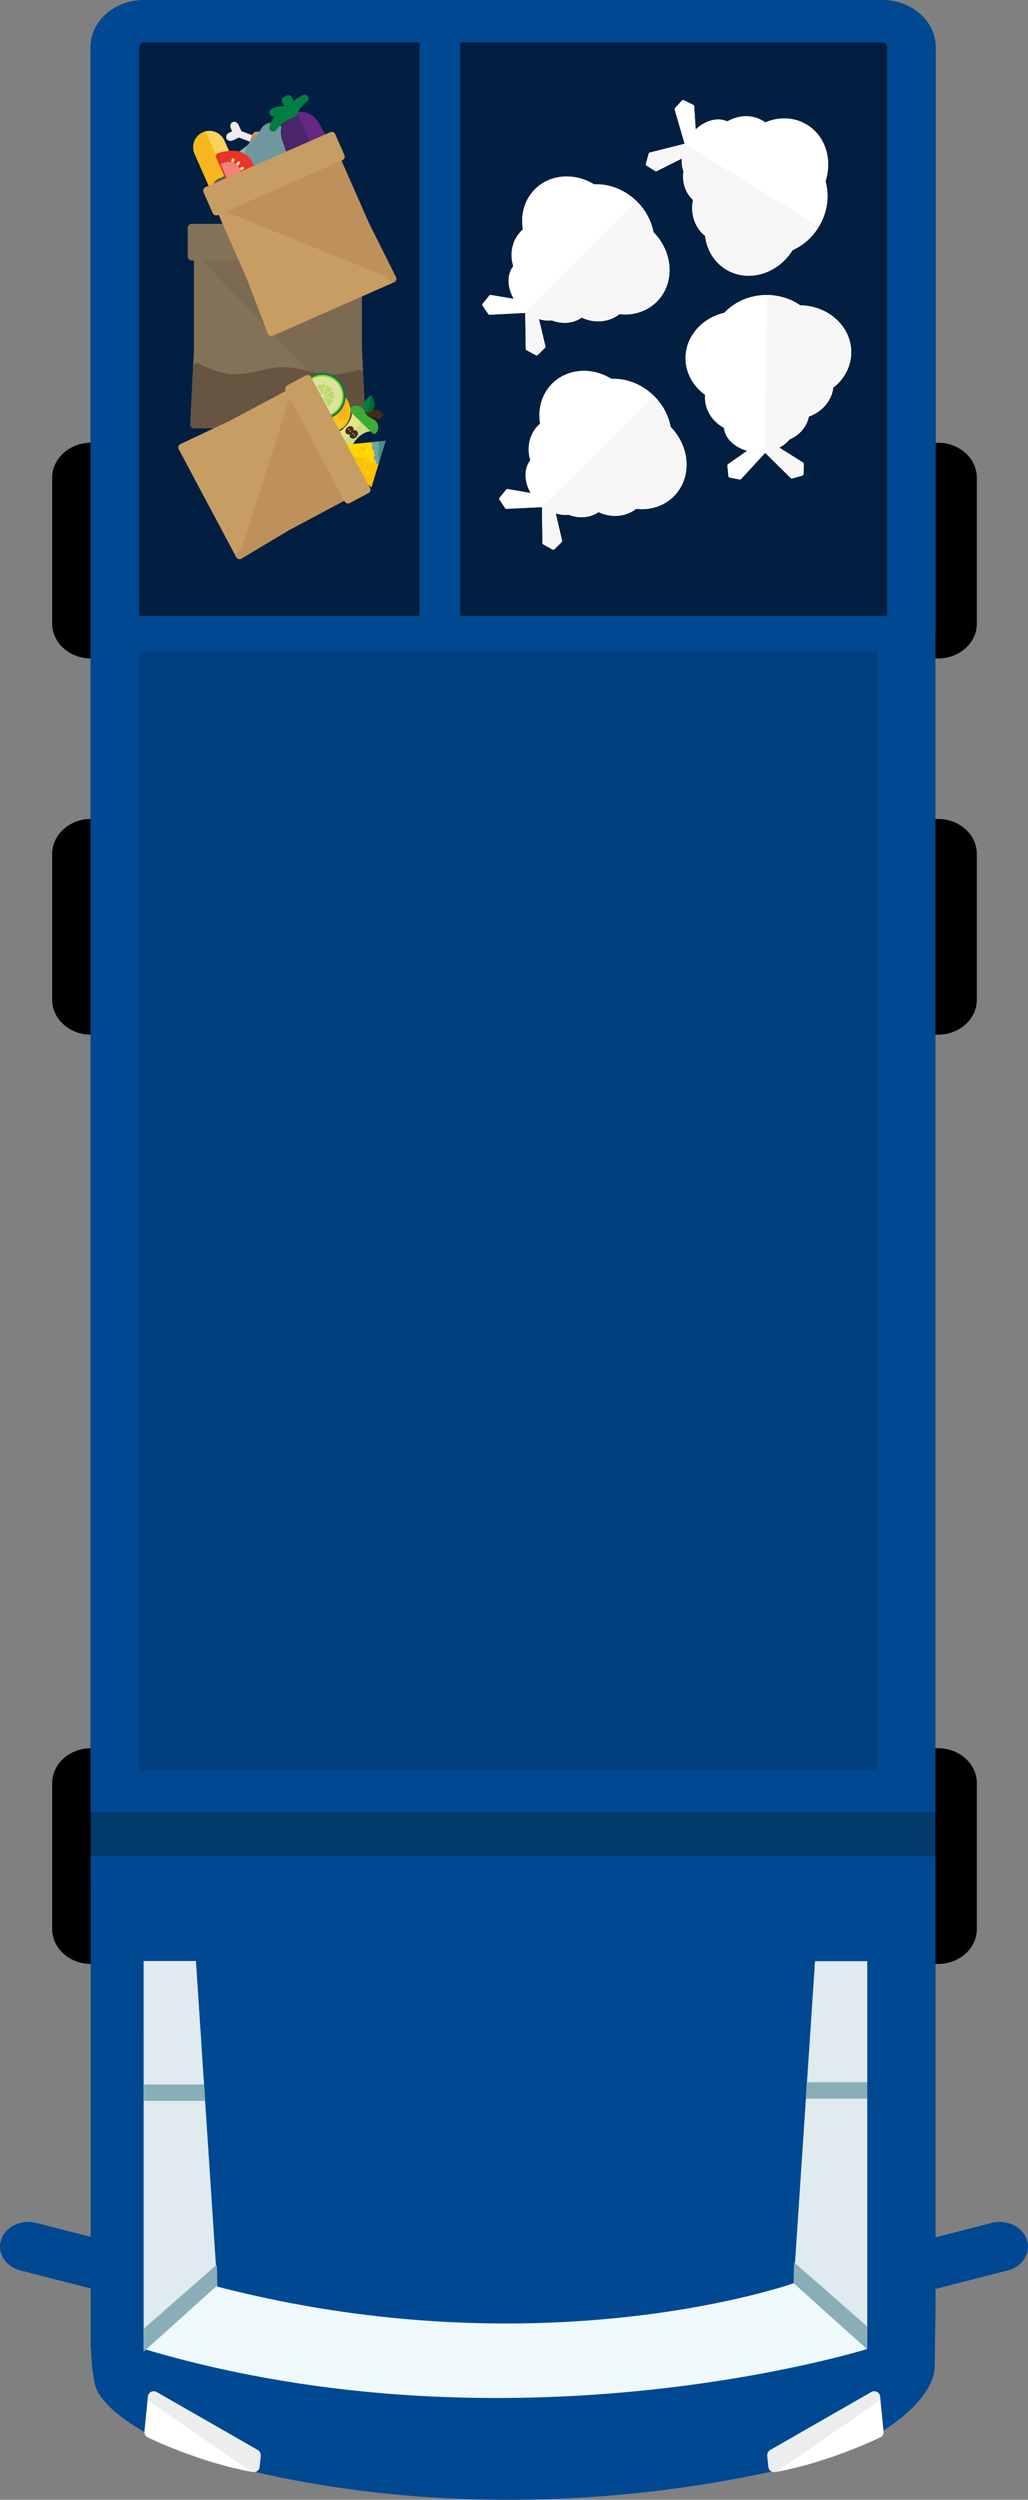 <?xml version="1.0" encoding="utf-8"?>
<!-- Generator: Adobe Illustrator 15.0.2, SVG Export Plug-In . SVG Version: 6.00 Build 0)  -->
<!DOCTYPE svg PUBLIC "-//W3C//DTD SVG 1.1//EN" "http://www.w3.org/Graphics/SVG/1.1/DTD/svg11.dtd">
<svg version="1.1" id="Lager_1" xmlns="http://www.w3.org/2000/svg" xmlns:xlink="http://www.w3.org/1999/xlink" x="0px" y="0px"
	 width="185.213px" height="450.109px" viewBox="0 0 185.213 450.109" enable-background="new 0 0 185.213 450.109"
	 xml:space="preserve">
<rect x="0" y="0" width="185.213" height="450.109" fill="#808080" stroke="none"/>
<g>
	<g>
		<path fill="#004892" d="M26.794,414.74c2.699,0.69,5.528-0.664,6.32-3.026l0,0c0.788-2.364-0.759-4.843-3.457-5.535l-23.134-5.932
			c-2.698-0.691-5.526,0.663-6.317,3.027l0,0c-0.791,2.363,0.758,4.841,3.457,5.533L26.794,414.74z"/>
		<path d="M163.897,353.622h5.104c3.854,0,6.991-2.814,6.991-6.275v-26.293c0-3.461-3.137-6.276-6.991-6.276h-5.104
			c-3.854,0-6.99,2.815-6.99,6.276v26.293C156.907,350.806,160.043,353.622,163.897,353.622z"/>
		<path d="M16.393,353.622h5.104c3.855,0,6.992-2.814,6.992-6.275v-26.293c0-3.461-3.137-6.276-6.992-6.276h-5.104
			c-3.854,0-6.991,2.815-6.991,6.276v26.293C9.402,350.806,12.539,353.622,16.393,353.622z"/>
		<g>
			<path d="M163.897,186.304h5.104c3.854,0,6.991-2.815,6.991-6.276v-26.293c0-3.461-3.137-6.277-6.991-6.277h-5.104
				c-3.854,0-6.99,2.816-6.99,6.277v26.293C156.907,183.488,160.043,186.304,163.897,186.304z"/>
			<path d="M16.393,186.304h5.104c3.855,0,6.992-2.815,6.992-6.276v-26.293c0-3.461-3.137-6.277-6.992-6.277h-5.104
				c-3.854,0-6.991,2.816-6.991,6.277v26.293C9.402,183.488,12.539,186.304,16.393,186.304z"/>
			<path d="M163.897,118.566h5.104c3.854,0,6.991-2.815,6.991-6.276V85.997c0-3.461-3.137-6.276-6.991-6.276h-5.104
				c-3.854,0-6.99,2.815-6.99,6.276v26.293C156.907,115.751,160.043,118.566,163.897,118.566z"/>
			<path d="M16.393,118.566h5.104c3.855,0,6.992-2.815,6.992-6.276V85.997c0-3.461-3.137-6.276-6.992-6.276h-5.104
				c-3.854,0-6.991,2.815-6.991,6.276v26.293C9.402,115.751,12.539,118.566,16.393,118.566z"/>
		</g>
		<g>
			<path fill="#004892" d="M16.319,326.257V9.839c0-2.723,2.528-4.938,5.64-4.938h140.929c3.109,0,5.639,2.217,5.639,4.938v316.418
				H16.319L16.319,326.257z"/>
			<g>
				<path fill="#033B6D" d="M165.776,110.926V7.755c0-2.624-2.439-4.76-5.432-4.76H24.563c-2.995,0-5.433,2.136-5.433,4.76v103.171"
					/>
				<path fill="#021F41" d="M159.843,8.483v102.44h8.735V8.483c0-4.677-4.347-8.483-9.687-8.483H26.001
					c-5.339,0-9.683,3.808-9.683,8.483v102.44h8.735V8.483c0-0.459,0.426-0.833,0.947-0.833h132.892
					C159.417,7.65,159.843,8.024,159.843,8.483z"/>
			</g>
		</g>
		<rect x="16.343" y="322.757" fill="#033B6D" width="152.184" height="16"/>
		<path fill="#004892" d="M158.419,414.74c-2.699,0.69-5.527-0.664-6.32-3.026l0,0c-0.787-2.364,0.758-4.843,3.457-5.535
			l23.133-5.932c2.699-0.691,5.526,0.663,6.318,3.027l0,0c0.79,2.363-0.759,4.841-3.457,5.533L158.419,414.74z"/>
		<path fill="#004892" d="M16.343,424.818"/>
		<path fill="#004892" d="M16.622,426.552c0.14,0.773,0.28,1.545,0.383,2.312c0.871,6.484,17.148,13.129,17.148,13.129
			c61.024,18.261,116.497,0,116.497,0s13.526-5.09,17.125-13.129c0.328-0.735,0.516-1.513,0.621-2.312l0,0l0.158-11v-14.311v-67.043
			H16.343v67.043v14.311v6.829"/>
		<g>
			<path fill="#004892" d="M16.319,326.257V9.839c0-2.723,2.528-4.938,5.64-4.938h140.929c3.109,0,5.639,2.217,5.639,4.938v316.418
				H16.319L16.319,326.257z"/>
			<g>
				<path fill="#021F41" d="M75.597,110.926V7.755c0-2.624-0.939-4.76-2.091-4.76H21.222c-1.153,0-2.092,2.136-2.092,4.76v103.171"
					/>
				<path fill="#021F41" d="M164.265,110.926V7.755c0-2.624-1.354-4.76-3.013-4.76H85.943c-1.662,0-3.014,2.136-3.014,4.76v103.171"
					/>
				<path fill="#004892" d="M159.843,8.483v105.771h8.735V8.483c0-4.677-4.347-8.483-9.687-8.483H26.001
					c-5.339,0-9.683,3.808-9.683,8.483v105.771h8.735V8.483c0-0.459,0.426-0.833,0.947-0.833h132.892
					C159.417,7.65,159.843,8.024,159.843,8.483z"/>
			</g>
		</g>
		<rect x="25.054" y="117.336" opacity="0.52" fill="#033B6D" enable-background="new    " width="133.083" height="201.451"/>
		
			<path fill="#EFF8FB" stroke="#EFF8FB" stroke-width="1.901" stroke-linecap="round" stroke-linejoin="round" stroke-miterlimit="10" d="
			M92.782,437.846"/>
		<path fill="none" stroke="#FFFFFF" stroke-width="4.274" stroke-miterlimit="10" d="M168.554,426.552"/>
		<g>
			
				<path fill="#FFFFFF" stroke="#FFFFFF" stroke-width="2.115" stroke-linecap="round" stroke-linejoin="round" stroke-miterlimit="10" d="
				M139.292,442.068l18.221-10.439l0.625,6.281c0,0-9.107,4.474-18.646,6.155C139.438,443.554,139.292,442.068,139.292,442.068z"/>
			
				<path fill="#ECEDED" stroke="#ECEDED" stroke-width="2.115" stroke-linecap="round" stroke-linejoin="round" stroke-miterlimit="10" d="
				M139.49,444.065c-0.052-0.511-0.198-1.997-0.198-1.997l18.221-10.439L139.49,444.065z"/>
		</g>
		<g>
			
				<path fill="#FFFFFF" stroke="#FFFFFF" stroke-width="2.115" stroke-linecap="round" stroke-linejoin="round" stroke-miterlimit="10" d="
				M45.918,442.068l-18.221-10.439l-0.625,6.281c0,0,9.108,4.474,18.647,6.155C45.77,443.554,45.918,442.068,45.918,442.068z"/>
			
				<path fill="#ECEDED" stroke="#ECEDED" stroke-width="2.115" stroke-linecap="round" stroke-linejoin="round" stroke-miterlimit="10" d="
				M45.72,444.065c0.05-0.511,0.198-1.997,0.198-1.997l-18.221-10.439L45.72,444.065z"/>
		</g>
		<path fill="#EFF8FB" d="M39.092,411.707c59.188,15.311,103.911-0.601,103.911-0.601l3.85-57.967h9.396v69.807
			c0,0-63.411,19.872-130.349,0l-0.005-69.847h9.399L39.092,411.707z"/>
		<g>
			<polyline fill="#DFEBEF" points="143.003,411.106 146.853,353.139 156.247,353.139 156.247,422.946 			"/>
			<path fill="#8AAEB7" d="M143.101,407.378l13.108,11.493l0.038,4.155l-13.244-11.921
				C143.003,411.106,142.991,408.541,143.101,407.378z"/>
			<polygon fill="#8AAEB7" points="145.347,374.923 156.247,374.923 156.247,377.873 145.21,377.873 			"/>
		</g>
		<g>
			<polyline fill="#DFEBEF" points="39.142,411.507 35.292,353.099 25.898,353.099 25.898,423.346 			"/>
			<path fill="#8AAEB7" d="M39.044,407.778l-13.108,11.494l-0.038,4.155l13.244-11.921
				C39.142,411.507,39.154,408.941,39.044,407.778z"/>
			<polygon fill="#8AAEB7" points="36.798,375.323 25.898,375.323 25.898,378.273 36.935,378.273 			"/>
		</g>
	</g>
	<g>
		
			<path fill="#FFFFFF" stroke="#FFFFFF" stroke-width="0.569" stroke-linecap="round" stroke-linejoin="round" stroke-miterlimit="10" d="
			M127.339,70.962c-0.021,0.2-0.033,0.404-0.033,0.61c0,2.26,1.363,4.229,3.389,5.282c0.152,2.031,2.07,3.707,4.619,4.181
			l-3.975,2.771l0.18,1.895l1.789,0.359l4.547-4.938l4.806,4.75l1.829-0.52l0.029-1.824l-4.709-2.963
			c0.928-0.4,1.701-0.977,2.24-1.667c1.805-0.74,3.126-2.271,3.42-4.102c2.391-0.794,4.145-2.771,4.391-5.145
			c1.967-1.496,3.218-3.733,3.218-6.235c0-4.488-4.022-8.13-8.993-8.152c-1.646-1.164-3.717-1.858-5.969-1.858
			c-3.006,0-5.692,1.235-7.469,3.174c-3.935,0.884-6.85,4.09-6.85,7.912C123.798,67.129,125.187,69.471,127.339,70.962z"/>
		
			<path fill="#FFFFFF" stroke="#FFFFFF" stroke-width="0.569" stroke-linecap="round" stroke-linejoin="round" stroke-miterlimit="10" d="
			M127.339,70.962c-0.021,0.2-0.033,0.404-0.033,0.61c0,2.26,1.363,4.229,3.389,5.282c0.152,2.031,2.07,3.707,4.619,4.181
			l-3.975,2.771l0.18,1.895l1.789,0.359l4.547-4.938l4.806,4.75l1.829-0.52l0.029-1.824l-4.709-2.963
			c0.928-0.4,1.701-0.977,2.24-1.667c1.805-0.74,3.126-2.271,3.42-4.102c2.391-0.794,4.145-2.771,4.391-5.145
			c1.967-1.496,3.218-3.733,3.218-6.235c0-4.488-4.022-8.13-8.993-8.152c-1.646-1.164-3.717-1.858-5.969-1.858
			c-3.006,0-5.692,1.235-7.469,3.174c-3.935,0.884-6.85,4.09-6.85,7.912C123.798,67.129,125.187,69.471,127.339,70.962z"/>
		
			<path fill="#F6F6F6" stroke="#F6F6F6" stroke-width="0.152" stroke-linecap="round" stroke-linejoin="round" stroke-miterlimit="10" d="
			M137.854,81.121l4.806,4.75l1.83-0.52l0.028-1.824l-4.709-2.963c0.928-0.4,1.701-0.977,2.24-1.667
			c1.805-0.74,3.126-2.271,3.42-4.102c2.391-0.794,4.146-2.771,4.391-5.145c1.967-1.496,3.218-3.733,3.218-6.235
			c0-4.488-4.022-8.13-8.993-8.152c-1.646-1.164-3.717-1.858-5.969-1.858"/>
	</g>
	<g>
		
			<path fill="#FFFFFF" stroke="#FFFFFF" stroke-width="0.569" stroke-linecap="round" stroke-linejoin="round" stroke-miterlimit="10" d="
			M94.522,41.427c-0.155,0.127-0.308,0.264-0.451,0.41c-1.583,1.612-1.988,3.975-1.28,6.144c-1.313,1.558-1.119,4.097,0.369,6.221
			l-4.777-0.807l-1.199,1.478l1.024,1.51l6.705-0.34l0.104,6.756l1.67,0.91l1.299-1.28L96.7,57.014
			c0.941,0.363,1.896,0.494,2.767,0.38c1.806,0.733,3.82,0.568,5.312-0.531c2.263,1.106,4.898,0.924,6.738-0.598
			c2.451,0.309,4.91-0.413,6.662-2.197c3.145-3.205,2.822-8.62-0.709-12.119c-0.359-1.983-1.351-3.929-2.957-5.507
			c-2.146-2.105-4.93-3.104-7.556-2.966c-3.427-2.124-7.753-1.877-10.431,0.852C94.681,36.208,94.03,38.853,94.522,41.427z"/>
		
			<path fill="#FFFFFF" stroke="#FFFFFF" stroke-width="0.569" stroke-linecap="round" stroke-linejoin="round" stroke-miterlimit="10" d="
			M94.522,41.427c-0.155,0.127-0.308,0.264-0.451,0.41c-1.583,1.612-1.988,3.975-1.28,6.144c-1.313,1.558-1.119,4.097,0.369,6.221
			l-4.777-0.807l-1.199,1.478l1.024,1.51l6.705-0.34l0.104,6.756l1.67,0.91l1.299-1.28L96.7,57.014
			c0.941,0.363,1.896,0.494,2.767,0.38c1.806,0.733,3.82,0.568,5.312-0.531c2.263,1.106,4.898,0.924,6.738-0.598
			c2.451,0.309,4.91-0.413,6.662-2.197c3.145-3.205,2.822-8.62-0.709-12.119c-0.359-1.983-1.351-3.929-2.957-5.507
			c-2.146-2.105-4.93-3.104-7.556-2.966c-3.427-2.124-7.753-1.877-10.431,0.852C94.681,36.208,94.03,38.853,94.522,41.427z"/>
		
			<path fill="#F6F6F6" stroke="#F6F6F6" stroke-width="0.152" stroke-linecap="round" stroke-linejoin="round" stroke-miterlimit="10" d="
			M94.913,56.041l0.104,6.756l1.67,0.91l1.299-1.28L96.7,57.013c0.941,0.363,1.896,0.494,2.767,0.38
			c1.806,0.733,3.82,0.568,5.312-0.531c2.263,1.106,4.898,0.924,6.738-0.598c2.451,0.309,4.91-0.413,6.662-2.197
			c3.145-3.205,2.822-8.62-0.709-12.119c-0.359-1.983-1.351-3.929-2.957-5.507"/>
	</g>
	<g>
		
			<path fill="#FFFFFF" stroke="#FFFFFF" stroke-width="0.569" stroke-linecap="round" stroke-linejoin="round" stroke-miterlimit="10" d="
			M137.84,22.364c-0.159-0.123-0.327-0.239-0.504-0.346c-1.933-1.17-4.323-1.023-6.272,0.164c-1.816-0.921-4.244-0.148-5.969,1.788
			l-0.312-4.835l-1.715-0.828l-1.232,1.344l1.87,6.447l-6.554,1.65l-0.502,1.834l1.545,0.971l4.975-2.493
			c-0.139,1-0.047,1.96,0.266,2.778c-0.301,1.928,0.322,3.851,1.736,5.049c-0.559,2.457,0.225,4.98,2.129,6.422
			c0.262,2.456,1.528,4.684,3.668,5.979c3.842,2.324,9.038,0.77,11.633-3.472c1.849-0.805,3.515-2.217,4.68-4.145
			c1.558-2.57,1.892-5.51,1.152-8.032c1.281-3.822,0.047-7.978-3.223-9.956C142.954,21.319,140.231,21.294,137.84,22.364z"/>
		
			<path fill="#FFFFFF" stroke="#FFFFFF" stroke-width="0.569" stroke-linecap="round" stroke-linejoin="round" stroke-miterlimit="10" d="
			M137.84,22.364c-0.159-0.123-0.327-0.239-0.504-0.346c-1.933-1.17-4.323-1.023-6.272,0.164c-1.816-0.921-4.244-0.148-5.969,1.788
			l-0.312-4.835l-1.715-0.828l-1.232,1.344l1.87,6.447l-6.554,1.65l-0.502,1.834l1.545,0.971l4.975-2.493
			c-0.139,1-0.047,1.96,0.266,2.778c-0.301,1.928,0.322,3.851,1.736,5.049c-0.559,2.457,0.225,4.98,2.129,6.422
			c0.262,2.456,1.528,4.684,3.668,5.979c3.842,2.324,9.038,0.77,11.633-3.472c1.849-0.805,3.515-2.217,4.68-4.145
			c1.558-2.57,1.892-5.51,1.152-8.032c1.281-3.822,0.047-7.978-3.223-9.956C142.954,21.319,140.231,21.294,137.84,22.364z"/>
		
			<path fill="#F6F6F6" stroke="#F6F6F6" stroke-width="0.152" stroke-linecap="round" stroke-linejoin="round" stroke-miterlimit="10" d="
			M123.705,26.099l-6.554,1.65l-0.502,1.834l1.545,0.971l4.975-2.493c-0.139,1-0.047,1.96,0.266,2.778
			c-0.301,1.928,0.322,3.851,1.736,5.049c-0.559,2.457,0.225,4.98,2.129,6.422c0.262,2.456,1.528,4.684,3.668,5.979
			c3.842,2.324,9.038,0.77,11.633-3.472c1.849-0.805,3.515-2.217,4.68-4.145"/>
	</g>
	<g>
		
			<path fill="#FFFFFF" stroke="#FFFFFF" stroke-width="0.569" stroke-linecap="round" stroke-linejoin="round" stroke-miterlimit="10" d="
			M97.619,76.395c-0.156,0.128-0.31,0.264-0.454,0.41c-1.589,1.604-2.007,3.966-1.307,6.138c-1.32,1.551-1.139,4.092,0.342,6.221
			l-4.772-0.827l-1.207,1.474l1.02,1.515l6.705-0.312l0.072,6.756l1.668,0.919l1.305-1.276l-1.264-5.419
			c0.939,0.369,1.896,0.504,2.766,0.393c1.803,0.742,3.818,0.586,5.314-0.509c2.258,1.116,4.896,0.944,6.74-0.567
			c2.449,0.319,4.912-0.392,6.672-2.169c3.158-3.19,2.86-8.608-0.656-12.122c-0.351-1.982-1.334-3.936-2.935-5.52
			c-2.137-2.115-4.914-3.126-7.541-2.998c-3.418-2.14-7.745-1.911-10.435,0.806C97.799,71.18,97.14,73.821,97.619,76.395z"/>
		
			<path fill="#FFFFFF" stroke="#FFFFFF" stroke-width="0.569" stroke-linecap="round" stroke-linejoin="round" stroke-miterlimit="10" d="
			M97.619,76.395c-0.156,0.128-0.31,0.264-0.454,0.41c-1.589,1.604-2.007,3.966-1.307,6.138c-1.32,1.551-1.139,4.092,0.342,6.221
			l-4.772-0.827l-1.207,1.474l1.02,1.515l6.705-0.312l0.072,6.756l1.668,0.919l1.305-1.276l-1.264-5.419
			c0.939,0.369,1.896,0.504,2.766,0.393c1.803,0.742,3.818,0.586,5.314-0.509c2.258,1.116,4.896,0.944,6.74-0.567
			c2.449,0.319,4.912-0.392,6.672-2.169c3.158-3.19,2.86-8.608-0.656-12.122c-0.351-1.982-1.334-3.936-2.935-5.52
			c-2.137-2.115-4.914-3.126-7.541-2.998c-3.418-2.14-7.745-1.911-10.435,0.806C97.799,71.18,97.14,73.821,97.619,76.395z"/>
		
			<path fill="#F6F6F6" stroke="#F6F6F6" stroke-width="0.152" stroke-linecap="round" stroke-linejoin="round" stroke-miterlimit="10" d="
			M97.946,91.012l0.072,6.756l1.666,0.919l1.306-1.276l-1.265-5.419c0.94,0.369,1.896,0.504,2.767,0.392
			c1.803,0.743,3.817,0.587,5.313-0.508c2.258,1.116,4.896,0.944,6.741-0.567c2.449,0.319,4.912-0.392,6.673-2.169
			c3.157-3.19,2.859-8.608-0.656-12.122c-0.352-1.982-1.334-3.936-2.936-5.52"/>
	</g>
</g>
<g id="Påse" opacity="0.65">
	<g>
		<g>
			<g>
				
					<polygon fill="#CA9E64" stroke="#CA9E64" stroke-width="1.35" stroke-linecap="round" stroke-linejoin="round" stroke-miterlimit="10" points="
					65.193,76.444 64.522,62.863 64.525,42.022 50.074,42.022 35.623,42.022 35.625,62.863 34.955,76.444 				"/>
			</g>
			<g>
				
					<polyline fill="#BF925C" stroke="#BF925C" stroke-width="1.35" stroke-linecap="round" stroke-linejoin="round" stroke-miterlimit="10" points="
					65.193,76.444 64.522,62.863 64.525,46.205 50.074,46.205 35.623,46.205 				"/>
			</g>
			<g>
				
					<rect x="34.52" y="40.986" fill="#CA9E64" stroke="#CA9E64" stroke-width="1.37" stroke-linecap="round" stroke-linejoin="round" stroke-miterlimit="10" width="31.108" height="5.219"/>
			</g>
		</g>
		<g>
			
				<polyline fill="#BF925C" stroke="#BF925C" stroke-width="1.35" stroke-linecap="round" stroke-linejoin="round" stroke-miterlimit="10" points="
				65.193,76.444 64.522,62.863 64.525,46.205 50.074,46.205 35.623,46.205 			"/>
		</g>
		<g>
			
				<rect x="34.52" y="40.986" fill="#CA9E64" stroke="#CA9E64" stroke-width="1.37" stroke-linecap="round" stroke-linejoin="round" stroke-miterlimit="10" width="31.108" height="5.219"/>
		</g>
		<g>
			
				<path fill="#9C7040" stroke="#9C7040" stroke-width="1.35" stroke-linecap="round" stroke-linejoin="round" stroke-miterlimit="10" d="
				M64.739,67.255c0,0-3.061,0.966-5.821,0.901c-2.001-0.046-4.786-1.362-7.931-1.362c-3.173,0-4.967,1.266-8.878,1.266
				c-3.037,0-6.642-2.001-6.642-2.001l-0.513,10.385h30.238l-0.406-8.222L64.739,67.255z"/>
		</g>
		<g opacity="0.79">
			
				<path fill="#936A3D" stroke="#936A3D" stroke-width="1.35" stroke-linecap="round" stroke-linejoin="round" stroke-miterlimit="10" d="
				M65.193,76.444l-0.406-8.222l-0.047-0.967c0,0-3.061,0.966-5.821,0.901c-0.659-0.015-1.402-0.168-2.215-0.366L65.193,76.444z"/>
		</g>
	</g>
</g>
<g>
	<g>
		<g>
			<path fill="#EEEDED" d="M45.489,25.679l-0.81-0.302l-1.5-0.561l-0.131-0.045l-1.133,0.521c-0.438,0.201-0.935,0.054-1.11-0.329
				l0,0c-0.176-0.383,0.036-0.856,0.473-1.058l0.32-0.147l0.231-0.106l-0.105-0.232l-0.145-0.321
				c-0.198-0.438-0.048-0.934,0.335-1.108l0,0c0.384-0.173,0.856,0.041,1.054,0.479l0.515,1.136l0.129,0.051l1.5,0.561l0.81,0.302
				L45.489,25.679z"/>
		</g>
		<g>
			
				<path fill="none" stroke="#CBCACA" stroke-width="1.973" stroke-linecap="round" stroke-linejoin="round" stroke-miterlimit="10" d="
				M41.913,21.993"/>
		</g>
		<g>
			
				<path fill="#CA9E67" stroke="#CA9E67" stroke-width="1.973" stroke-linecap="round" stroke-linejoin="round" stroke-miterlimit="10" d="
				M53.395,29.061c0.234,0.087,0.439,0.214,0.615,0.371c0.275-0.236,0.487-0.529,0.615-0.873l0.085-0.226
				c0.509-1.364-0.504-3.002-2.262-3.659c-0.88-0.328-1.779-0.349-2.522-0.117c0,0-1.996,0.711-3.591,0.116L45.9,25.836
				c1.595,0.596,2.637,2.44,2.637,2.44c0.409,0.662,1.102,1.235,1.981,1.564c0.156,0.059,0.314,0.106,0.471,0.146
				C51.436,29.126,52.464,28.714,53.395,29.061z"/>
		</g>
		<g>
			
				<path fill="#BD8855" stroke="#BD8855" stroke-width="1.973" stroke-linecap="round" stroke-linejoin="round" stroke-miterlimit="10" d="
				M53.395,29.061c0.234,0.087,0.439,0.214,0.615,0.371c0.275-0.236,0.487-0.529,0.615-0.873l-8.507-3.305L45.9,25.836
				c1.595,0.596,2.637,2.44,2.637,2.44c0.409,0.662,1.102,1.236,1.981,1.564c0.156,0.058,0.314,0.106,0.471,0.146
				C51.436,29.126,52.464,28.714,53.395,29.061z"/>
		</g>
	</g>
	<g>
		
			<path fill="#90AFB0" stroke="#90AFB0" stroke-width="4.625" stroke-linecap="round" stroke-linejoin="round" stroke-miterlimit="10" d="
			M43.053,29.98c0,0,3.161,2.714,6.596,1.078c1.869-3.314-0.621-6.655-0.621-6.655C46.89,28.102,43.053,29.98,43.053,29.98z"/>
	</g>
	<g>
		
			<path fill="#6F989E" stroke="#6F989E" stroke-width="4.625" stroke-linecap="round" stroke-linejoin="round" stroke-miterlimit="10" d="
			M46.503,27.516c0.894-0.83,1.805-1.868,2.524-3.113c0,0,2.436,3.267,0.681,6.545L46.503,27.516z"/>
	</g>
	<g>
		
			<path fill="#FBD15B" stroke="#FBD15B" stroke-width="0.979" stroke-linecap="round" stroke-linejoin="round" stroke-miterlimit="10" d="
			M51.515,51.652c0.546,1.239-0.016,2.686-1.254,3.232l0,0c-1.239,0.546-2.686-0.016-3.232-1.254L35.507,27.496
			c-0.546-1.239,0.016-2.686,1.254-3.231l0,0c1.239-0.546,2.686,0.015,3.232,1.254L51.515,51.652z"/>
		<path fill="#F9B71F" stroke="#F9B71F" stroke-width="0.979" stroke-miterlimit="10" d="M36.761,24.264L36.761,24.264
			c-1.239,0.546-1.8,1.993-1.254,3.231l11.521,26.133c0.546,1.239,1.993,1.8,3.232,1.254l0,0L36.761,24.264z"/>
	</g>
	<g>
		
			<path fill="#662682" stroke="#662682" stroke-width="1.53" stroke-linecap="round" stroke-linejoin="round" stroke-miterlimit="10" d="
			M61.616,31.15c0.792,1.798-0.248,3.998-2.045,4.79l0,0c-1.798,0.792-4.123,0.077-4.916-1.721l-2.853-8.606
			c-0.792-1.798-0.541-3.65,1.257-4.442l0,0c1.798-0.792,3.334,0.271,4.127,2.068L61.616,31.15z"/>
		
			<path fill="#492569" stroke="#492569" stroke-width="1.53" stroke-linecap="round" stroke-linejoin="round" stroke-miterlimit="10" d="
			M53.06,21.171L53.06,21.171c-1.798,0.792-2.05,2.645-1.257,4.442l2.853,8.606c0.792,1.798,3.118,2.514,4.916,1.721l0,0
			L53.06,21.171z"/>
		<g>
			
				<path fill="#017E41" stroke="#017E41" stroke-width="1.408" stroke-linecap="round" stroke-linejoin="round" stroke-miterlimit="10" d="
				M54.872,17.75c-1.609,0.765-2.174,1.687-2.174,1.687l-0.743-1.59l-0.237,0.111l-0.238,0.111l0.902,1.933
				c0,0-1.524-0.511-3.145,0.23c1.587,0.007,2.033,0.295,2.033,0.295s-1.737,0.87-2.073,2.48c0,0,1.312-1.844,3.689-2.615
				C52.886,20.391,53.214,18.969,54.872,17.75z"/>
		</g>
	</g>
	<g>
		<g>
			<g>
				
					<ellipse transform="matrix(-0.404 -0.915 0.915 -0.404 47.391 88.526)" fill="#452B1A" stroke="#452B1A" stroke-miterlimit="10" cx="52.539" cy="28.822" rx="0.29" ry="0.127"/>
			</g>
		</g>
		<g>
			<g>
				
					<ellipse transform="matrix(-0.404 -0.915 0.915 -0.404 48.933 88.781)" fill="#452B1A" stroke="#452B1A" stroke-miterlimit="10" cx="53.404" cy="28.441" rx="0.29" ry="0.127"/>
			</g>
		</g>
	</g>
	<g>
		<g>
			
				<path fill="#42AB39" stroke="#42AB39" stroke-width="0.852" stroke-linecap="round" stroke-linejoin="round" stroke-miterlimit="10" d="
				M56.301,30.023c0.204,0.461,0.108,1.397-0.417,1.629c0,0-0.25,0.106-0.7,0.162c-0.386,0.047-0.705,0.191-0.72,0.198l-0.024,0.011
				c-0.015,0.006-0.336,0.145-0.632,0.398c-0.344,0.294-0.591,0.407-0.591,0.407c-0.525,0.231-1.28-0.33-1.483-0.791L56.301,30.023z
				"/>
		</g>
	</g>
	<g>
		
			<path fill="none" stroke="#595958" stroke-width="4.625" stroke-linecap="round" stroke-linejoin="round" stroke-miterlimit="10" d="
			M42.036,39.024c0,0,3.173-1.317,5.044-4.197"/>
	</g>
	<g>
		
			<path fill="none" stroke="#595958" stroke-width="4.625" stroke-linecap="round" stroke-linejoin="round" stroke-miterlimit="10" d="
			M40.961,36.705c0,0,2.591-0.984,4.282-3.179"/>
	</g>
	<g>
		
			<path fill="none" stroke="#595958" stroke-width="4.625" stroke-linecap="round" stroke-linejoin="round" stroke-miterlimit="10" d="
			M40.405,34.248c0,0,1.934-0.648,3.242-2.212"/>
	</g>
	<g>
		
			<circle fill="#FFFFFF" stroke="#FFFFFF" stroke-width="4.625" stroke-linecap="round" stroke-linejoin="round" stroke-miterlimit="10" cx="46.9" cy="41.062" r="0.742"/>
	</g>
	<g>
		<circle fill="#020304" cx="46.9" cy="41.062" r="0.33"/>
	</g>
	<g>
		<path fill="#FCC10D" stroke="#FCC10D" stroke-linecap="round" stroke-linejoin="round" stroke-miterlimit="10" d="M57.909,33.205"
			/>
	</g>
	<g>
		<circle fill="#655044" cx="54.066" cy="31.023" r="0.101"/>
	</g>
	<g>
		<circle fill="#655044" cx="53.926" cy="31.523" r="0.101"/>
	</g>
	<g>
		<circle fill="#655044" cx="53.713" cy="31.966" r="0.101"/>
	</g>
	<g>
		<circle fill="#655044" cx="54.043" cy="32.042" r="0.101"/>
	</g>
	<g>
		<circle fill="#655044" cx="53.875" cy="32.586" r="0.101"/>
	</g>
	<g>
		<circle fill="#655044" cx="54.217" cy="32.689" r="0.101"/>
	</g>
	<g>
		<circle fill="#655044" cx="53.655" cy="30.904" r="0.101"/>
	</g>
	<g>
		<circle fill="#655044" cx="53.79" cy="30.316" r="0.101"/>
	</g>
	
		<polygon fill="#C89D64" stroke="#C89D64" stroke-width="1.35" stroke-linecap="round" stroke-linejoin="round" stroke-miterlimit="10" points="
		70.732,50.204 65.922,40.604 59.285,25.545 48.843,30.149 38.401,34.752 45.042,49.809 48.884,59.836 	"/>
	<g>
		<g>
			
				<path fill="#E6352B" stroke="#E6352B" stroke-width="1.154" stroke-linecap="round" stroke-linejoin="round" stroke-miterlimit="10" d="
				M43.195,36.597c2.115-1.666,2.992-4.404,1.963-6.737s-3.195-2.519-5.696-1.729L43.195,36.597z"/>
		</g>
		<g>
			
				<path fill="#F08479" stroke="#F08479" stroke-width="0.571" stroke-linecap="round" stroke-linejoin="round" stroke-miterlimit="10" d="
				M41.955,33.846c1.046-0.824,1.48-2.179,0.971-3.333c-0.509-1.154-1.581-1.246-2.817-0.855L41.955,33.846z"/>
		</g>
		<g>
			
				<path fill="#FFE19D" stroke="#FFE19D" stroke-width="0.127" stroke-linecap="round" stroke-linejoin="round" stroke-miterlimit="10" d="
				M42.154,28.914c0.048-0.161,0-0.318-0.108-0.35c-0.107-0.032-0.233,0.073-0.281,0.234c-0.048,0.162-0.013,0.363,0.095,0.396
				C41.967,29.226,42.106,29.076,42.154,28.914z"/>
		</g>
		<g>
			
				<path fill="#FFE19D" stroke="#FFE19D" stroke-width="0.127" stroke-linecap="round" stroke-linejoin="round" stroke-miterlimit="10" d="
				M43.097,29.529c0.109-0.128,0.127-0.291,0.042-0.364c-0.086-0.072-0.243-0.027-0.352,0.102c-0.108,0.129-0.158,0.328-0.072,0.4
				C42.8,29.739,42.989,29.657,43.097,29.529z"/>
		</g>
		<g>
			
				<path fill="#FFE19D" stroke="#FFE19D" stroke-width="0.127" stroke-linecap="round" stroke-linejoin="round" stroke-miterlimit="10" d="
				M43.68,30.515c0.153-0.071,0.238-0.211,0.191-0.313c-0.048-0.102-0.21-0.126-0.362-0.055c-0.153,0.071-0.281,0.231-0.234,0.333
				C43.323,30.581,43.527,30.586,43.68,30.515z"/>
		</g>
		<g>
			
				<path fill="#FFE19D" stroke="#FFE19D" stroke-width="0.127" stroke-linecap="round" stroke-linejoin="round" stroke-miterlimit="10" d="
				M43.724,32.384c0.151,0.073,0.235,0.215,0.186,0.316c-0.049,0.101-0.211,0.123-0.363,0.05c-0.151-0.073-0.276-0.235-0.228-0.336
				S43.572,32.31,43.724,32.384z"/>
		</g>
		<g>
			
				<path fill="#FFE19D" stroke="#FFE19D" stroke-width="0.127" stroke-linecap="round" stroke-linejoin="round" stroke-miterlimit="10" d="
				M43.851,31.238c0.169,0.007,0.301,0.103,0.297,0.215c-0.004,0.112-0.145,0.198-0.312,0.191c-0.168-0.006-0.348-0.105-0.344-0.217
				C43.496,31.316,43.683,31.232,43.851,31.238z"/>
		</g>
	</g>
	
		<polyline fill="#BE915C" stroke="#BE915C" stroke-width="1.35" stroke-linecap="round" stroke-linejoin="round" stroke-miterlimit="10" points="
		70.732,50.204 65.922,40.604 60.617,28.568 50.175,33.171 39.734,37.775 	"/>
	
		<rect x="37.063" y="29.225" transform="matrix(-0.915 0.403 -0.403 -0.915 107.117 40.007)" fill="#C89D64" stroke="#C89D64" stroke-width="1.37" stroke-linecap="round" stroke-linejoin="round" stroke-miterlimit="10" width="24.564" height="4.121"/>
</g>
<g>
	<g>
		<g>
			<g>
				
					<ellipse transform="matrix(0.882 -0.471 0.471 0.882 -31.263 38.622)" fill="#452B1A" stroke="#452B1A" stroke-miterlimit="10" cx="61.569" cy="81.801" rx="0.267" ry="0.118"/>
			</g>
		</g>
		<g>
			<g>
				
					<ellipse transform="matrix(0.883 -0.469 0.469 0.883 -31.487 38.715)" fill="#452B1A" stroke="#452B1A" stroke-miterlimit="10" cx="61.979" cy="82.57" rx="0.267" ry="0.117"/>
			</g>
		</g>
	</g>
	<g>
		<g>
			
				<path fill="#42AB39" stroke="#42AB39" stroke-width="0.852" stroke-linecap="round" stroke-linejoin="round" stroke-miterlimit="10" d="
				M60.723,85.343c-0.41,0.219-1.278,0.195-1.526-0.271c0,0-0.116-0.222-0.198-0.631c-0.07-0.352-0.224-0.635-0.231-0.648
				l-0.012-0.021c-0.006-0.013-0.156-0.299-0.409-0.554c-0.294-0.296-0.415-0.516-0.415-0.516c-0.249-0.466,0.215-1.2,0.626-1.419
				L60.723,85.343z"/>
		</g>
	</g>
	<g>
		
			<path fill="none" stroke="#595958" stroke-width="4.625" stroke-linecap="round" stroke-linejoin="round" stroke-miterlimit="10" d="
			M51.467,72.841c0,0,1.429,2.829,4.205,4.352"/>
	</g>
	<g>
		
			<path fill="none" stroke="#595958" stroke-width="4.625" stroke-linecap="round" stroke-linejoin="round" stroke-miterlimit="10" d="
			M53.525,71.695c0,0,1.083,2.314,3.217,3.72"/>
	</g>
	<g>
		
			<path fill="none" stroke="#595958" stroke-width="4.625" stroke-linecap="round" stroke-linejoin="round" stroke-miterlimit="10" d="
			M55.747,71.014c0,0,0.729,1.735,2.256,2.831"/>
	</g>
	<g>
		
			<circle fill="#FFFFFF" stroke="#FFFFFF" stroke-width="4.625" stroke-linecap="round" stroke-linejoin="round" stroke-miterlimit="10" cx="49.926" cy="77.455" r="0.684"/>
	</g>
	<g>
		<circle fill="#020304" cx="49.926" cy="77.455" r="0.304"/>
	</g>
	<g>
		<path fill="#FCC10D" stroke="#FCC10D" stroke-linecap="round" stroke-linejoin="round" stroke-miterlimit="10" d="M57.906,87.04"
			/>
	</g>
	<g>
		<circle fill="#655044" cx="59.65" cy="83.357" r="0.093"/>
	</g>
	<g>
		<circle fill="#655044" cx="59.18" cy="83.262" r="0.093"/>
	</g>
	<g>
		<circle fill="#655044" cx="58.758" cy="83.096" r="0.093"/>
	</g>
	<g>
		<circle fill="#655044" cx="58.711" cy="83.405" r="0.093"/>
	</g>
	<g>
		<circle fill="#655044" cx="58.199" cy="83.287" r="0.093"/>
	</g>
	<g>
		<circle fill="#655044" cx="58.127" cy="83.609" r="0.093"/>
	</g>
	<g>
		<circle fill="#655044" cx="59.731" cy="82.97" r="0.093"/>
	</g>
	<g>
		<circle fill="#655044" cx="60.281" cy="83.055" r="0.093"/>
	</g>
	
		<polygon fill="#C89D64" stroke="#C89D64" stroke-width="1.35" stroke-linecap="round" stroke-linejoin="round" stroke-miterlimit="10" points="
		43.153,99.999 51.651,94.916 65.045,87.78 60.096,78.493 55.146,69.206 41.754,76.346 32.796,80.567 	"/>
	
		<polyline fill="#BE915C" stroke="#BE915C" stroke-width="1.35" stroke-linecap="round" stroke-linejoin="round" stroke-miterlimit="10" points="
		43.153,99.999 51.651,94.916 62.356,89.213 57.407,79.926 52.457,70.639 	"/>
	<g>
		<g>
			<g>
				<path fill="#E3E684" d="M63.292,81.9c-0.239-0.855,0.167-2.059,1.104-3.025c0.934-0.963,2.118-1.406,2.98-1.198l-2.003-1.943
					l-2.002-1.944c0.233,0.854-0.174,2.053-1.108,3.015c-0.937,0.965-2.128,1.409-2.989,1.195L63.292,81.9z"/>
			</g>
		</g>
		<g>
			<g>
				<path fill="#3CA036" d="M66.438,74.715"/>
			</g>
		</g>
		<g>
			<g>
				<path fill="#CDDD86" d="M61.313,79.92l2.01,1.949c-0.24-0.855,0.136-2.028,1.073-2.994c0.934-0.961,2.098-1.383,2.958-1.175
					l-2.002-1.943l-3.97,4.093L61.313,79.92z"/>
			</g>
		</g>
		<g>
			<g>
				<path fill="#442A19" stroke="#442A19" stroke-miterlimit="10" d="M66.503,74.742c0.531-0.548,1.386-0.583,1.942-0.043
					l-0.278,0.287c-0.421-0.408-1.097-0.492-1.495-0.081L66.503,74.742z"/>
			</g>
		</g>
		<g>
			<g>
				<g>
					<g>
						<path fill="#056734" d="M66.198,74.435c0.472-0.134,0.708-0.342,0.708-0.342c1.312-1.075-0.021-2.927-0.021-2.927
							s-1.967,1.159-1.198,2.671C65.687,73.837,65.82,74.121,66.198,74.435z"/>
					</g>
				</g>
			</g>
			<g>
				<g>
					<g>
						<path fill="#017E41" d="M66.885,71.165c0,0-1.967,1.159-1.198,2.671c0,0,0.133,0.285,0.511,0.598"/>
					</g>
				</g>
			</g>
		</g>
		<g>
			<g>
				<g>
					
						<ellipse transform="matrix(-0.719 -0.695 0.695 -0.719 54.4 176.954)" fill="#442A19" stroke="#442A19" stroke-miterlimit="10" cx="62.977" cy="77.478" rx="0.143" ry="0.327"/>
				</g>
			</g>
			<g>
				<g>
					
						<ellipse transform="matrix(-0.718 -0.696 0.696 -0.718 55.078 178.753)" fill="#442A19" stroke="#442A19" stroke-miterlimit="10" cx="63.744" cy="78.221" rx="0.143" ry="0.327"/>
				</g>
			</g>
		</g>
		<g>
			<g>
				
					<path fill="#3EAB37" stroke="#3EAB37" stroke-width="0.853" stroke-linecap="round" stroke-linejoin="round" stroke-miterlimit="10" d="
					M67.414,77.713c0.397-0.409,0.416-1.183-0.05-1.635c-0.125-0.123-0.27-0.214-0.42-0.274L66.65,75.67
					c-0.484-0.237-0.715-0.461-0.715-0.461l-0.003-0.003c0,0-0.232-0.224-0.483-0.701l-0.143-0.291
					c-0.065-0.148-0.161-0.289-0.287-0.411c-0.466-0.451-1.24-0.41-1.636,0L67.414,77.713z"/>
			</g>
		</g>
		<g>
			<g>
				
					<path fill="#3EAB37" stroke="#3EAB37" stroke-width="0.852" stroke-linecap="round" stroke-linejoin="round" stroke-miterlimit="10" d="
					M63.319,81.925c-0.396,0.409-1.417,0.707-1.882,0.256c0,0-0.217-0.216-0.466-0.663c-0.213-0.384-0.5-0.657-0.513-0.669
					l-0.022-0.021c-0.013-0.012-0.294-0.29-0.685-0.492c-0.455-0.235-0.676-0.446-0.676-0.446c-0.465-0.45-0.199-1.479,0.198-1.889
					L63.319,81.925z"/>
			</g>
		</g>
	</g>
	<g>
		<polygon fill="#FFD703" points="69.459,79.386 66.914,87.74 58.121,80.429 		"/>
		<polygon fill="#FCC108" points="58.121,80.429 66.914,87.74 68.205,83.501 		"/>
		<circle fill="#FFD703" cx="60.216" cy="81.558" r="0.366"/>
		<circle fill="#FCC108" cx="65.357" cy="80.678" r="0.365"/>
		<circle fill="#FFD703" cx="66.251" cy="85.125" r="0.365"/>
		<circle fill="#FCC108" cx="65.903" cy="82.801" r="0.365"/>
		<circle fill="#FCC108" cx="62.362" cy="81.721" r="0.644"/>
		<circle fill="#FFD703" cx="64.032" cy="83.775" r="0.644"/>
		<path fill="#FFD703" d="M62.978,81.908c-0.104,0.341-0.463,0.532-0.804,0.429c-0.34-0.104-0.533-0.463-0.429-0.804L62.978,81.908z
			"/>
		<path fill="#FFD703" d="M66.253,82.908c-0.059,0.192-0.263,0.301-0.456,0.243c-0.192-0.059-0.301-0.264-0.243-0.456L66.253,82.908
			z"/>
		<polygon fill="#67A6A3" points="69.459,79.386 68.237,83.396 67.384,79.577 		"/>
		<circle fill="#67A6A3" cx="67.892" cy="82.444" r="0.555"/>
		<circle fill="#67A6A3" cx="67.548" cy="80.56" r="0.555"/>
		<path fill="#67A6A3" d="M68.337,83.07c-0.042-0.069-0.107-0.125-0.19-0.15c-0.176-0.053-0.362,0.046-0.416,0.221
			c-0.053,0.175,0.046,0.361,0.221,0.415c0.083,0.025,0.169,0.016,0.242-0.019"/>
		<path fill="#67A6A3" d="M67.463,79.57c0.058,0.053,0.098,0.127,0.106,0.212c0.02,0.182-0.113,0.345-0.296,0.364
			c-0.183,0.019-0.346-0.115-0.364-0.297c-0.008-0.086,0.017-0.169,0.065-0.233"/>
		<circle fill="#67A6A3" cx="67.935" cy="81.502" r="0.555"/>
		<polygon fill="#488E8A" points="69.425,79.392 68.203,83.402 68.249,79.5 		"/>
	</g>
	<g>
		<circle fill="#FBC717" stroke="#FBC717" stroke-width="0.947" stroke-miterlimit="10" cx="59.229" cy="74.037" r="3.422"/>
		<path fill="#FAB61B" stroke="#FAB61B" stroke-width="0.947" stroke-miterlimit="10" d="M56.21,75.646
			c-0.889-1.668-0.258-3.74,1.41-4.629c1.667-0.89,3.74-0.257,4.629,1.41L56.21,75.646z"/>
		<circle fill="#F9AE1B" stroke="#F9AE1B" stroke-width="1.036" stroke-miterlimit="10" cx="62.237" cy="73.292" r="0.102"/>
		<circle fill="#F9AE1B" stroke="#F9AE1B" stroke-width="1.036" stroke-miterlimit="10" cx="62.284" cy="73.814" r="0.102"/>
		<circle fill="#F9AE1B" stroke="#F9AE1B" stroke-width="1.036" stroke-miterlimit="10" cx="61.754" cy="73.55" r="0.102"/>
		<circle fill="#F9AE1B" stroke="#F9AE1B" stroke-width="1.036" stroke-miterlimit="10" cx="61.73" cy="72.992" r="0.102"/>
		<circle fill="#F9AE1B" stroke="#F9AE1B" stroke-width="1.036" stroke-miterlimit="10" cx="61.869" cy="74.266" r="0.102"/>
		<circle fill="#F9AE1B" stroke="#F9AE1B" stroke-width="1.036" stroke-miterlimit="10" cx="62.055" cy="74.982" r="0.102"/>
		<circle fill="#F9AE1B" stroke="#F9AE1B" stroke-width="1.036" stroke-miterlimit="10" cx="61.605" cy="75.222" r="0.102"/>
		<circle fill="#F9AE1B" stroke="#F9AE1B" stroke-width="1.036" stroke-miterlimit="10" cx="61.434" cy="74.685" r="0.102"/>
		<circle fill="#F9AE1B" stroke="#F9AE1B" stroke-width="1.036" stroke-miterlimit="10" cx="61.05" cy="73.53" r="0.102"/>
		<circle fill="#F9AE1B" stroke="#F9AE1B" stroke-width="1.036" stroke-miterlimit="10" cx="60.69" cy="74.117" r="0.101"/>
		<circle fill="#F9AE1B" stroke="#F9AE1B" stroke-width="1.036" stroke-miterlimit="10" cx="61.31" cy="74.018" r="0.102"/>
		<circle fill="#F9AE1B" stroke="#F9AE1B" stroke-width="1.036" stroke-miterlimit="10" cx="62.304" cy="74.502" r="0.102"/>
	</g>
	<g>
		<g>
			
				<circle fill="#017E41" stroke="#017E41" stroke-width="1.745" stroke-linecap="round" stroke-linejoin="round" stroke-miterlimit="10" cx="58.08" cy="71.309" r="3.333"/>
			
				<path fill="#96C222" stroke="#96C222" stroke-width="1.745" stroke-linecap="round" stroke-linejoin="round" stroke-miterlimit="10" d="
				M55.461,72.704c-0.77-1.443-0.221-3.244,1.223-4.014c1.444-0.769,3.244-0.221,4.013,1.223c0.77,1.443,0.221,3.245-1.222,4.014
				C58.031,74.697,56.23,74.148,55.461,72.704z"/>
		</g>
		<g>
			
				<path fill="#DAE49C" stroke="#DAE49C" stroke-width="1.797" stroke-linecap="round" stroke-linejoin="round" stroke-miterlimit="10" d="
				M55.715,72.569c-0.695-1.303-0.2-2.93,1.104-3.624c1.304-0.695,2.929-0.2,3.624,1.104c0.695,1.303,0.2,2.929-1.104,3.624
				C58.036,74.368,56.41,73.872,55.715,72.569z"/>
			<g>
				<g>
					<g opacity="0.4" enable-background="new    ">
						<g>
							<g>
								<defs>
									<polyline id="SVGID_1_" points="58.812,69.281 58.25,71.103 59.961,70.196 									"/>
								</defs>
								<clipPath id="SVGID_2_">
									<use xlink:href="#SVGID_1_"  overflow="visible"/>
								</clipPath>
								
									<path clip-path="url(#SVGID_2_)" fill="#96C222" stroke="#96C222" stroke-width="1.005" stroke-linecap="round" stroke-linejoin="round" stroke-miterlimit="10" d="
									M56.926,71.804c-0.387-0.729-0.108-1.639,0.622-2.025c0.73-0.388,1.639-0.109,2.025,0.622
									c0.387,0.729,0.109,1.639-0.621,2.025C58.222,72.813,57.313,72.535,56.926,71.804z"/>
							</g>
						</g>
					</g>
					<g opacity="0.4" enable-background="new    ">
						<g>
							<g>
								<defs>
									<polyline id="SVGID_3_" points="57.152,69.356 58.05,71.037 58.611,69.183 									"/>
								</defs>
								<clipPath id="SVGID_4_">
									<use xlink:href="#SVGID_3_"  overflow="visible"/>
								</clipPath>
								
									<path clip-path="url(#SVGID_4_)" fill="#96C222" stroke="#96C222" stroke-width="1.005" stroke-linecap="round" stroke-linejoin="round" stroke-miterlimit="10" d="
									M57.617,72.471c-0.792-0.24-1.239-1.077-1-1.868c0.239-0.791,1.078-1.239,1.868-1c0.791,0.239,1.239,1.078,1,1.868
									C59.245,72.262,58.406,72.711,57.617,72.471z"/>
							</g>
						</g>
					</g>
				</g>
				<g>
					<g opacity="0.4" enable-background="new    ">
						<g>
							<g>
								<defs>
									<polyline id="SVGID_5_" points="56.058,70.572 57.88,71.134 56.972,69.423 									"/>
								</defs>
								<clipPath id="SVGID_6_">
									<use xlink:href="#SVGID_5_"  overflow="visible"/>
								</clipPath>
								
									<path clip-path="url(#SVGID_6_)" fill="#96C222" stroke="#96C222" stroke-width="1.005" stroke-linecap="round" stroke-linejoin="round" stroke-miterlimit="10" d="
									M58.582,72.458c-0.729,0.387-1.638,0.108-2.025-0.622c-0.387-0.729-0.108-1.638,0.623-2.025
									c0.729-0.387,1.638-0.108,2.025,0.622C59.59,71.162,59.311,72.071,58.582,72.458z"/>
							</g>
						</g>
					</g>
					<g opacity="0.4" enable-background="new    ">
						<g>
							<g>
								<defs>
									<polyline id="SVGID_7_" points="56.132,72.232 57.815,71.334 55.961,70.773 									"/>
								</defs>
								<clipPath id="SVGID_8_">
									<use xlink:href="#SVGID_7_"  overflow="visible"/>
								</clipPath>
								
									<path clip-path="url(#SVGID_8_)" fill="#96C222" stroke="#96C222" stroke-width="1.005" stroke-linecap="round" stroke-linejoin="round" stroke-miterlimit="10" d="
									M59.249,71.768c-0.239,0.791-1.077,1.239-1.868,1c-0.791-0.239-1.239-1.078-1-1.868c0.239-0.79,1.077-1.239,1.868-1
									C59.04,70.14,59.488,70.977,59.249,71.768z"/>
							</g>
						</g>
					</g>
				</g>
				<g>
					<g opacity="0.4" enable-background="new    ">
						<g>
							<g>
								<defs>
									<polyline id="SVGID_9_" points="57.347,73.337 57.909,71.515 56.198,72.422 									"/>
								</defs>
								<clipPath id="SVGID_10_">
									<use xlink:href="#SVGID_9_"  overflow="visible"/>
								</clipPath>
								
									<path clip-path="url(#SVGID_10_)" fill="#96C222" stroke="#96C222" stroke-width="1.005" stroke-linecap="round" stroke-linejoin="round" stroke-miterlimit="10" d="
									M59.232,70.813c0.388,0.729,0.108,1.639-0.622,2.025c-0.73,0.388-1.638,0.109-2.025-0.622
									c-0.387-0.729-0.108-1.639,0.622-2.025C57.937,69.804,58.845,70.083,59.232,70.813z"/>
							</g>
						</g>
					</g>
					<g opacity="0.4" enable-background="new    ">
						<g>
							<g>
								<defs>
									<polyline id="SVGID_11_" points="59.006,73.262 58.108,71.581 57.548,73.434 									"/>
								</defs>
								<clipPath id="SVGID_12_">
									<use xlink:href="#SVGID_11_"  overflow="visible"/>
								</clipPath>
								
									<path clip-path="url(#SVGID_12_)" fill="#96C222" stroke="#96C222" stroke-width="1.005" stroke-linecap="round" stroke-linejoin="round" stroke-miterlimit="10" d="
									M58.542,70.146c0.791,0.238,1.239,1.076,1,1.868c-0.238,0.791-1.076,1.239-1.868,1c-0.79-0.24-1.239-1.078-1-1.868
									C56.914,70.355,57.752,69.907,58.542,70.146z"/>
							</g>
						</g>
					</g>
				</g>
				<g>
					<g opacity="0.4" enable-background="new    ">
						<g>
							<g>
								<defs>
									<polyline id="SVGID_13_" points="60.101,72.046 58.279,71.484 59.187,73.195 									"/>
								</defs>
								<clipPath id="SVGID_14_">
									<use xlink:href="#SVGID_13_"  overflow="visible"/>
								</clipPath>
								
									<path clip-path="url(#SVGID_14_)" fill="#96C222" stroke="#96C222" stroke-width="1.005" stroke-linecap="round" stroke-linejoin="round" stroke-miterlimit="10" d="
									M57.578,70.16c0.729-0.387,1.638-0.108,2.024,0.622c0.387,0.73,0.108,1.638-0.621,2.025
									c-0.729,0.387-1.639,0.108-2.026-0.622S56.847,70.547,57.578,70.16z"/>
							</g>
						</g>
					</g>
					<g opacity="0.4" enable-background="new    ">
						<g>
							<g>
								<defs>
									<polyline id="SVGID_15_" points="60.026,70.385 58.344,71.284 60.198,71.844 									"/>
								</defs>
								<clipPath id="SVGID_16_">
									<use xlink:href="#SVGID_15_"  overflow="visible"/>
								</clipPath>
								
									<path clip-path="url(#SVGID_16_)" fill="#96C222" stroke="#96C222" stroke-width="1.005" stroke-linecap="round" stroke-linejoin="round" stroke-miterlimit="10" d="
									M56.91,70.85c0.24-0.791,1.077-1.24,1.867-1c0.791,0.239,1.24,1.076,1,1.868c-0.239,0.791-1.077,1.239-1.868,1
									C57.12,72.478,56.671,71.64,56.91,70.85z"/>
							</g>
						</g>
					</g>
				</g>
			</g>
		</g>
	</g>
	
		<rect x="47.757" y="77.133" transform="matrix(-0.47 -0.882 0.882 -0.47 17.127 168.345)" fill="#C89D64" stroke="#C89D64" stroke-width="1.37" stroke-linecap="round" stroke-linejoin="round" stroke-miterlimit="10" width="22.653" height="3.8"/>
	<g id="Larv">
	</g>
</g>
</svg>
